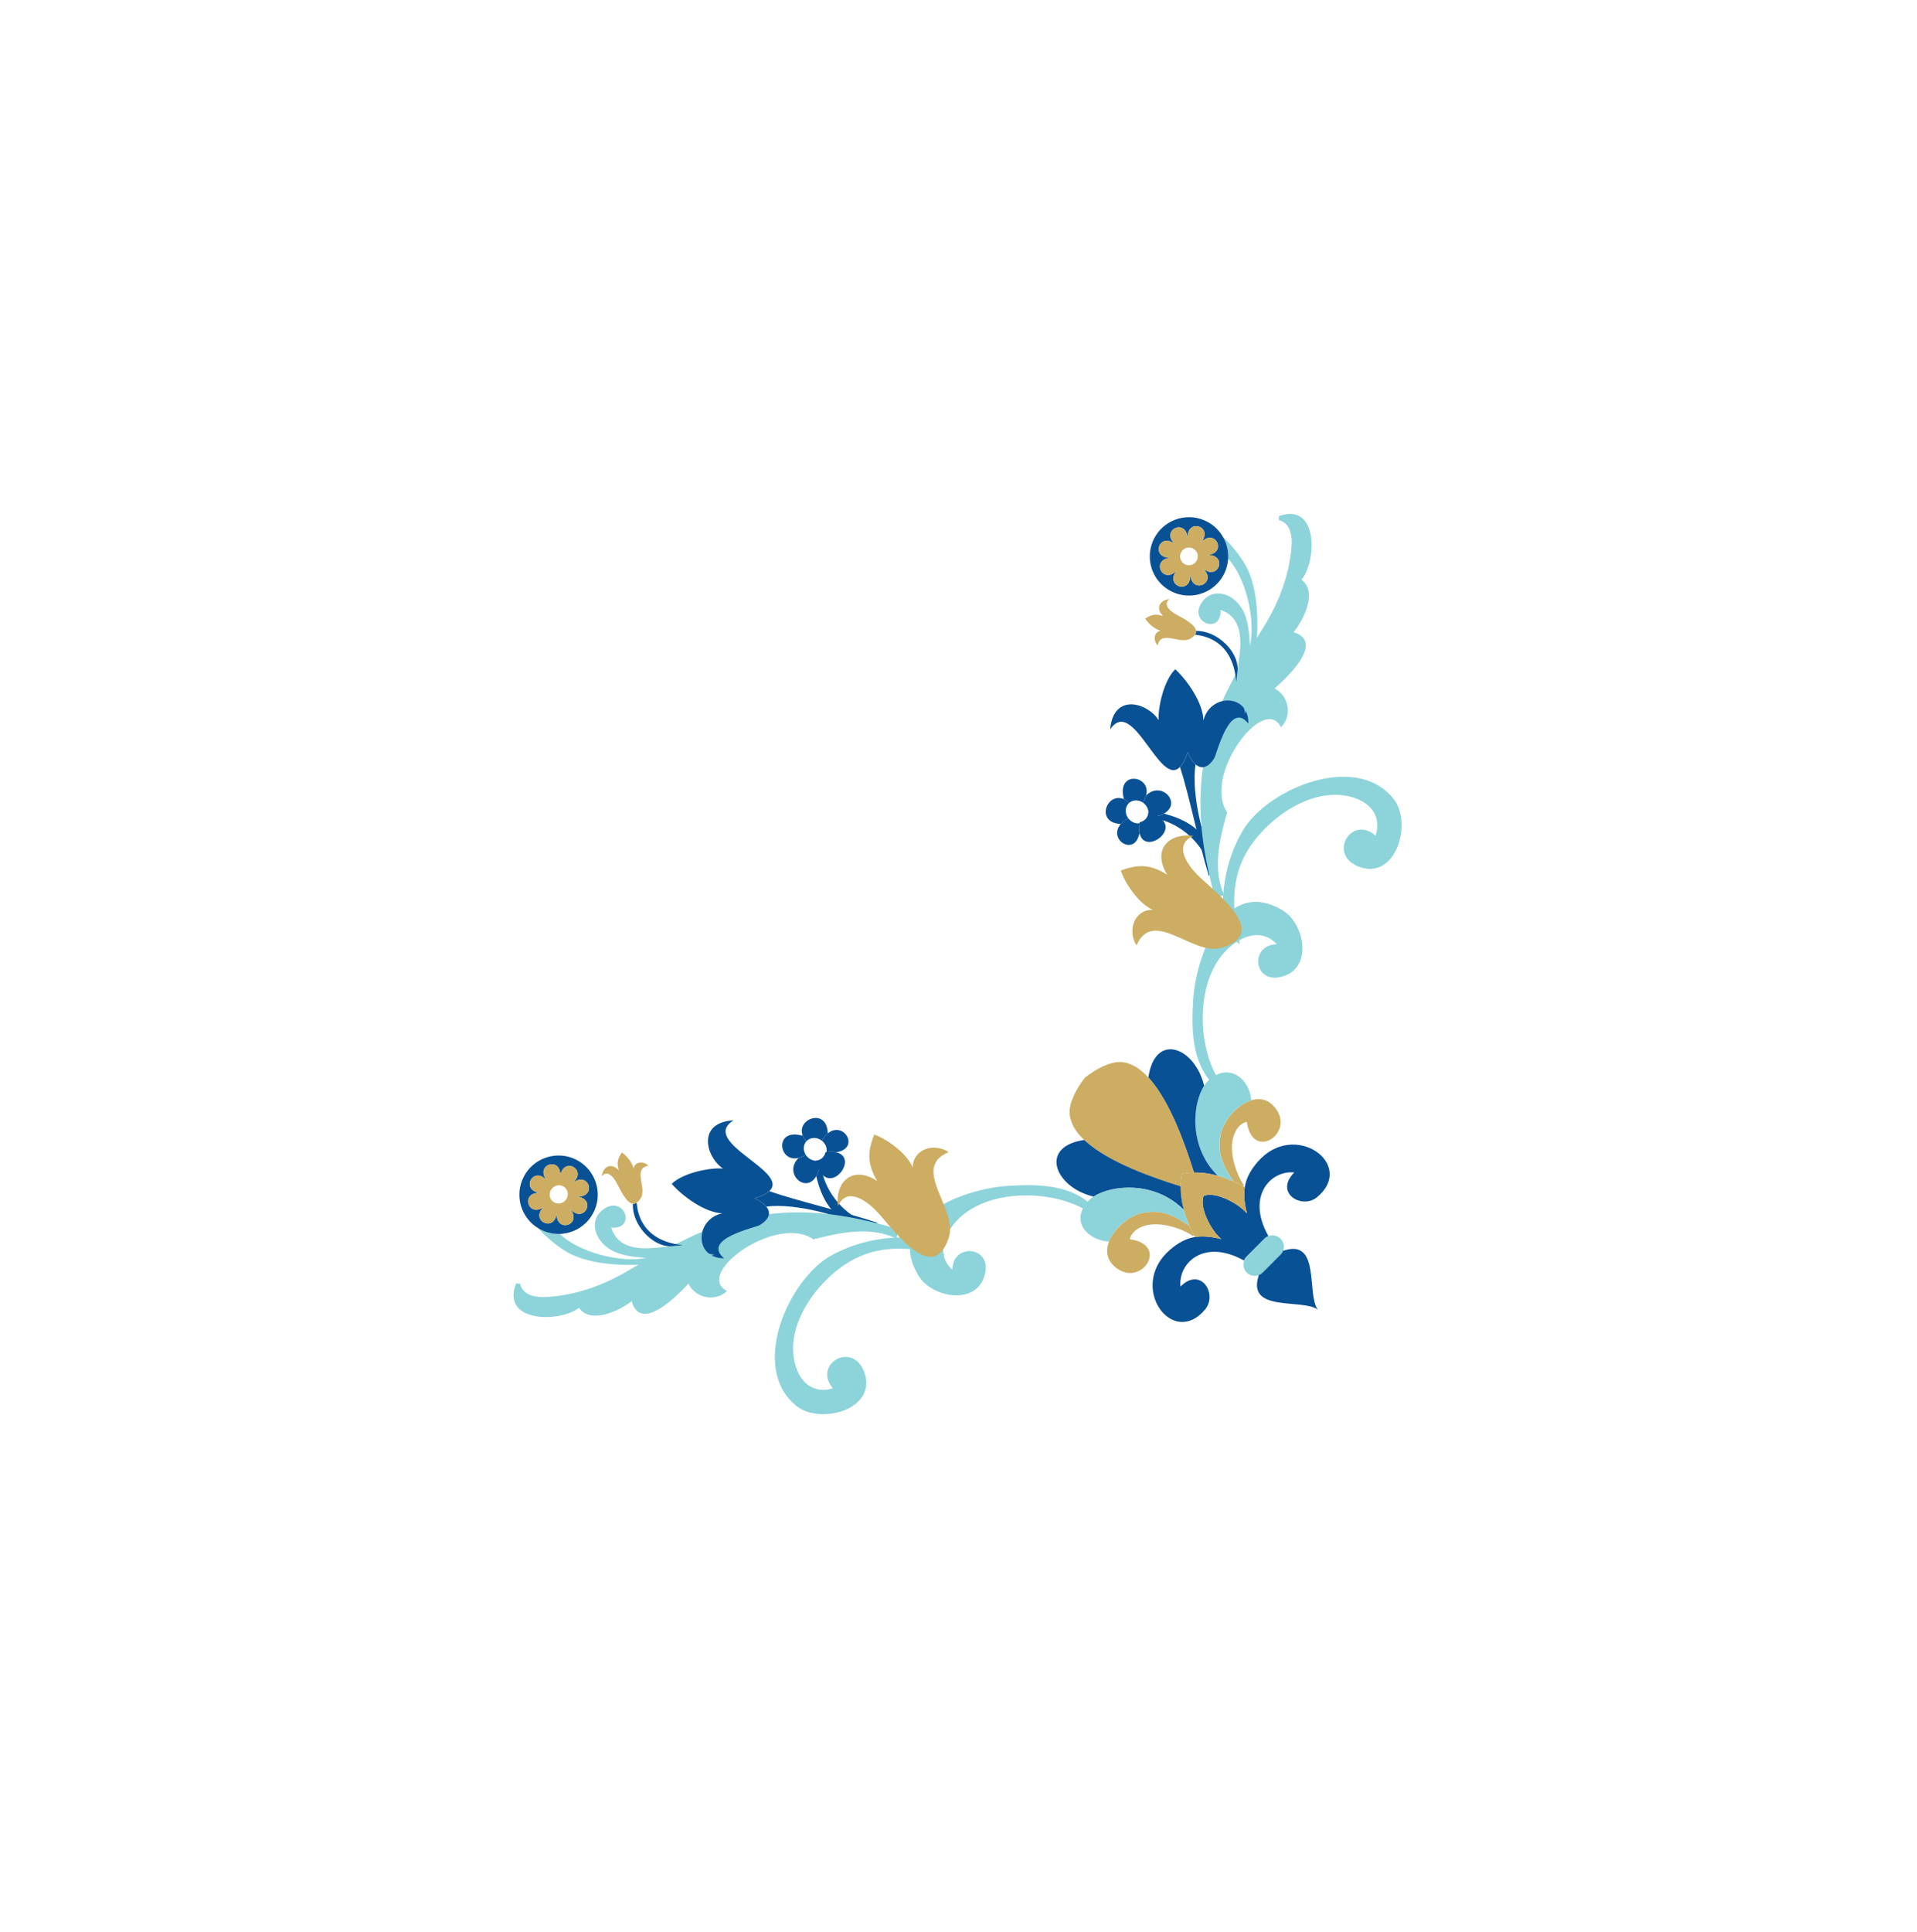 <svg width="129" height="130" viewBox="0 0 129 130" fill="none" xmlns="http://www.w3.org/2000/svg">
<g id="Group 203" filter="url(#filter0_d_3989_2572)">
<g id="Group">
<g id="Group_2">
<g id="Group_3">
<path id="Vector" d="M80.319 66.939C80.586 64.12 82.509 58.924 86.344 61.27C87.734 62.117 88.34 64.947 86.465 65.644C84.371 66.426 83.999 63.571 85.918 63.525C85.192 62.738 84.248 62.769 83.372 63.274C80.436 64.966 80.401 70.01 81.955 72.559C81.85 72.717 81.772 72.908 81.725 73.129L81.719 73.038C80.176 71.528 80.166 69.214 80.299 67.171C80.304 67.097 80.309 67.019 80.319 66.939Z" fill="#8DD4DA"/>
</g>
<g id="Group_4">
<path id="Vector_2" d="M67.481 79.813C67.561 79.803 67.639 79.798 67.714 79.793C69.754 79.652 72.073 79.655 73.585 81.196L73.59 81.221C73.403 81.272 73.242 81.343 73.108 81.435C70.553 79.887 65.508 79.934 63.824 82.878C63.321 83.755 63.293 84.7 64.082 85.424C64.123 83.505 66.978 83.868 66.205 85.966C65.511 87.841 62.681 87.245 61.83 85.858C59.474 82.025 64.665 80.087 67.481 79.813Z" fill="#8DD4DA"/>
</g>
</g>
<g id="Group_5">
<path id="Vector_3" d="M84.204 74.025C84.814 73.836 85.443 73.968 85.916 74.679C87.019 76.334 84.271 78.104 83.9 75.472C83.614 75.529 83.289 75.762 83.075 76.256C82.626 77.293 83.108 78.857 83.698 79.734L83.655 79.814C83.427 79.686 83.199 79.572 82.973 79.472L82.988 79.441C82.075 78.148 81.949 77.292 82.145 76.306C82.319 75.422 83.238 74.32 84.204 74.025Z" fill="#CCAD62"/>
<path id="Vector_4" d="M82.234 72.18C83.231 71.966 84.109 72.861 84.201 74.018L84.201 74.025C83.235 74.32 82.315 75.422 82.14 76.304C81.942 77.292 82.071 78.148 82.983 79.439L82.968 79.471C82.615 79.312 82.262 79.186 81.916 79.093L81.92 79.083C79.965 77.134 80.233 74.24 81.036 73.028C81.111 72.916 81.189 72.818 81.272 72.738C81.403 72.61 81.533 72.504 81.666 72.42C81.86 72.299 82.049 72.218 82.234 72.18Z" fill="#8DD4DA"/>
<path id="Vector_5" d="M82.183 83.361C81.543 82.838 80.669 81.263 80.999 80.456C81.805 80.124 83.381 80.995 83.905 81.634C83.745 80.966 83.677 80.397 83.766 79.855C83.861 79.288 84.121 78.757 84.621 78.179C87.091 75.306 91.281 78.335 88.632 80.542C87.608 81.394 85.723 80.258 87.096 78.881C85.529 78.724 83.857 80.437 85.329 83.117L85.346 83.167C85.253 83.204 85.167 83.26 85.092 83.335L83.886 84.544C83.812 84.619 83.755 84.706 83.719 84.799L83.667 84.781C80.983 83.316 79.276 84.995 79.438 86.558C80.809 85.182 81.951 87.061 81.101 88.09C78.901 90.743 75.861 86.561 78.729 84.085C79.304 83.585 79.839 83.321 80.402 83.226C80.948 83.135 81.516 83.201 82.183 83.361Z" fill="#095195"/>
<path id="Vector_6" d="M77.277 72.488C77.686 69.657 79.985 70.295 80.841 72.451C80.913 72.629 80.973 72.818 81.023 73.018L81.041 73.029C80.24 74.239 79.969 77.135 81.925 79.084L81.921 79.094C81.379 78.945 80.852 78.875 80.343 78.885L80.343 78.876C79.862 77.366 78.809 74.148 77.274 72.488L77.276 72.486L77.277 72.488Z" fill="#095195"/>
<path id="Vector_7" d="M75.412 71.448C76.095 71.485 76.718 71.883 77.274 72.488C78.808 74.15 79.862 77.366 80.343 78.876L80.343 78.886C80.079 78.891 79.819 78.918 79.568 78.967L79.528 78.973C79.477 79.241 79.449 79.519 79.446 79.805L79.42 79.805C77.887 79.32 74.602 78.255 72.958 76.693C72.387 76.153 72.013 75.552 71.976 74.897C71.94 74.213 72.416 73.25 73.015 72.496C73.768 71.894 74.728 71.414 75.412 71.448Z" fill="#CCAD62"/>
<path id="Vector_8" d="M83.715 79.847L83.768 79.857C83.679 80.396 83.745 80.966 83.907 81.636C83.383 80.997 81.805 80.128 81.001 80.458C80.671 81.265 81.544 82.84 82.185 83.363C81.517 83.201 80.948 83.139 80.409 83.229L80.399 83.176C80.387 83.154 80.376 83.136 80.366 83.116C80.237 82.889 80.124 82.659 80.025 82.432C79.869 82.076 79.745 81.724 79.651 81.374C79.508 80.836 79.441 80.311 79.445 79.807C79.448 79.521 79.476 79.243 79.527 78.975L79.567 78.968C79.818 78.92 80.075 78.894 80.341 78.888C80.85 78.877 81.377 78.948 81.92 79.096C82.266 79.189 82.617 79.317 82.971 79.474C83.198 79.573 83.426 79.688 83.654 79.816C83.675 79.824 83.697 79.835 83.715 79.847Z" fill="#CCAD62"/>
<path id="Vector_9" d="M85.634 83.112C85.828 83.113 86.021 83.186 86.171 83.335C86.386 83.55 86.445 83.857 86.35 84.125C86.317 84.228 86.256 84.326 86.174 84.408L84.969 85.617C84.887 85.699 84.789 85.76 84.686 85.794C84.419 85.889 84.111 85.831 83.896 85.617C83.675 85.396 83.618 85.074 83.727 84.801C83.763 84.707 83.82 84.621 83.895 84.546L85.1 83.337C85.175 83.262 85.261 83.205 85.354 83.169C85.441 83.132 85.537 83.112 85.634 83.112Z" fill="#8DD4DA"/>
<path id="Vector_10" d="M86.389 84.137C88.879 83.315 87.908 87.09 88.677 88.109C87.654 87.344 83.884 88.324 84.698 85.832L84.685 85.792C84.79 85.757 84.886 85.697 84.967 85.615L86.173 84.406C86.256 84.323 86.316 84.227 86.349 84.123L86.389 84.137Z" fill="#095195"/>
<path id="Vector_11" d="M79.42 79.805L79.447 79.805C79.441 80.307 79.51 80.834 79.653 81.373L79.638 81.378C77.683 79.428 74.784 79.712 73.574 80.518L73.562 80.5C73.368 80.452 73.185 80.393 73.008 80.323C70.832 79.471 70.122 77.109 72.958 76.693L72.96 76.691C74.602 78.255 77.888 79.32 79.42 79.805Z" fill="#095195"/>
<path id="Vector_12" d="M72.729 81.715C72.759 81.555 72.822 81.392 72.92 81.224C73.011 81.07 73.13 80.913 73.283 80.757C73.363 80.673 73.461 80.595 73.572 80.52C74.782 79.713 77.681 79.43 79.636 81.379L79.651 81.374C79.745 81.724 79.868 82.076 80.025 82.431L79.989 82.448C78.694 81.539 77.837 81.415 76.851 81.615C76.013 81.782 74.977 82.625 74.627 83.538L74.619 83.533C73.47 83.447 72.549 82.665 72.729 81.715Z" fill="#8DD4DA"/>
<path id="Vector_13" d="M79.99 82.447L80.027 82.43C80.125 82.657 80.24 82.885 80.367 83.114L80.287 83.158C79.409 82.57 77.843 82.092 76.808 82.544C76.314 82.759 76.08 83.087 76.026 83.372C78.66 83.737 76.898 86.487 75.239 85.39C74.471 84.88 74.376 84.191 74.627 83.538C74.979 82.627 76.015 81.784 76.851 81.615C77.839 81.413 78.694 81.539 79.99 82.447Z" fill="#CCAD62"/>
</g>
</g>
<path id="Vector_14" d="M58.749 82.85L58.71 82.852C56.878 81.829 53.554 80.921 51.573 81.176L51.57 81.18C51.397 80.967 51.113 80.779 50.792 80.635L50.804 80.613C51.288 80.463 51.602 80.3 51.784 80.127L51.817 80.156C53.606 80.782 56.874 81.542 59.031 82.26L59.037 82.267C58.822 82.436 58.737 82.639 58.749 82.85Z" fill="#095195"/>
<path id="Vector_15" d="M58.064 82.684C55.877 82.056 55.268 80.497 54.932 79.163L54.914 79.152C54.996 79.014 55.069 78.841 55.124 78.63L55.149 78.62C55.218 78.781 55.296 78.907 55.379 79.005L55.366 79.017C55.773 80.551 57.135 82.058 58.9 82.444C58.715 82.516 58.543 82.605 58.381 82.711C58.276 82.699 58.171 82.693 58.064 82.684Z" fill="#095195"/>
<path id="Vector_16" d="M54.963 83.324C54.89 83.341 54.817 83.361 54.742 83.383C52.293 81.65 46.649 85.674 48.922 86.857C48.24 87.511 47.175 87.389 46.593 86.754C46.521 86.678 46.458 86.595 46.405 86.504C46.377 86.457 46.35 86.409 46.327 86.36C45.963 86.755 45.203 87.54 44.446 88.01C44.033 88.268 43.62 88.43 43.271 88.381C43.03 88.35 42.823 88.218 42.67 87.948C42.604 87.839 42.55 87.707 42.505 87.544C42.411 87.618 42.298 87.698 42.175 87.778C41.348 88.31 39.97 88.86 39.198 88.242C39.113 88.171 39.035 88.088 38.967 87.989C37.685 88.979 33.834 88.991 34.675 86.484C34.683 86.462 34.705 86.415 34.735 86.354C34.822 86.362 34.91 86.361 34.998 86.364C35.092 86.803 35.483 87.358 36.897 87.252C38.762 87.114 40.493 86.527 42.218 85.516C42.253 85.497 45.327 83.657 47.286 82.857C51.851 80.992 55.962 81.334 60.477 82.709C60.42 82.92 60.364 83.13 60.32 83.332C58.687 82.518 56.71 82.88 54.963 83.324Z" fill="#8DD4DA"/>
<path id="Vector_17" d="M50.801 80.612L50.789 80.633C51.112 80.776 51.394 80.966 51.567 81.178C51.864 81.54 51.839 81.979 51.141 82.411C50.839 82.598 47.165 83.345 48.728 84.656C46.695 84.662 46.761 82.025 48.604 81.63C47.443 81.585 45.961 80.509 45.202 79.649C45.963 78.885 47.892 78.529 48.652 78.623C47.485 77.816 46.883 75.52 49.36 75.372C47.023 76.842 53.184 78.798 51.78 80.122C51.599 80.298 51.285 80.462 50.801 80.612Z" fill="#095195"/>
<path id="Vector_18" d="M55.618 77.549C55.672 77.288 55.581 76.994 55.358 76.786C55.339 76.77 55.322 76.753 55.301 76.738L55.303 76.735C55.438 76.511 55.579 76.348 55.722 76.236C56.771 75.401 57.881 77.214 56.33 77.512L56.327 77.526C56.159 77.488 55.947 77.477 55.694 77.497L55.618 77.549Z" fill="#095195"/>
<path id="Vector_19" d="M55.302 76.739C54.98 76.485 54.529 76.497 54.27 76.776L54.215 76.726C54.119 76.608 54.054 76.491 54.013 76.379C53.593 75.25 55.631 74.53 55.698 76.203L55.725 76.235C55.58 76.35 55.439 76.513 55.306 76.734L55.302 76.739Z" fill="#095195"/>
<path id="Vector_20" d="M54.92 78.14L54.916 78.08C55.089 78.068 55.253 77.994 55.374 77.862C55.46 77.77 55.514 77.657 55.54 77.54L55.618 77.49C55.872 77.47 56.081 77.482 56.251 77.519C57.712 77.841 56.193 80.029 55.304 78.994C55.221 78.896 55.143 78.77 55.074 78.609C55.016 78.479 54.965 78.321 54.92 78.14Z" fill="#095195"/>
<path id="Vector_21" d="M54.27 76.776C54.042 77.022 54.032 77.397 54.221 77.691L54.164 77.73C54.011 77.817 53.87 77.874 53.736 77.904C52.373 78.234 52.09 75.877 53.969 76.402L54.014 76.381C54.055 76.493 54.12 76.61 54.215 76.728L54.27 76.776Z" fill="#095195"/>
<path id="Vector_22" d="M54.219 77.692C54.259 77.755 54.306 77.811 54.362 77.864C54.543 78.031 54.775 78.108 54.991 78.09L54.995 78.149C55.04 78.33 55.091 78.489 55.149 78.618L55.125 78.628C55.067 78.84 54.997 79.013 54.914 79.15C54.203 80.34 52.696 78.924 53.737 77.907L53.737 77.905C53.87 77.874 54.012 77.818 54.164 77.73L54.219 77.692Z" fill="#095195"/>
<path id="Vector_23" d="M46.801 83.695L46.794 83.696C46.51 83.716 46.228 83.739 45.944 83.765C45.672 83.789 45.398 83.816 45.126 83.845C44.85 83.874 44.576 83.903 44.3 83.933C43.025 84.069 41.58 84.02 41.131 82.594C42.898 82.712 41.981 80.287 40.546 81.404C39.563 82.168 40.063 83.652 41.373 84.226C42.005 84.504 42.812 84.576 43.483 84.63C41.705 84.987 38.894 84.22 37.678 83.015C37.232 83.031 36.775 82.933 36.352 82.708C36.314 82.687 36.275 82.667 36.239 82.645L36.239 82.647C36.811 83.306 37.743 84.065 38.497 84.412C40.086 85.147 42.35 85.19 44.061 85.014C45.601 84.856 46.508 84.783 48.064 84.416L48.065 84.407C47.593 84.362 46.907 84.159 46.801 83.695Z" fill="#8DD4DA"/>
<path id="Vector_24" d="M42.849 80.954L42.819 80.932C42.74 80.978 42.663 80.994 42.588 80.986L42.586 81.007C42.536 82.431 43.919 83.863 45.125 83.848C45.399 83.818 45.671 83.791 45.943 83.767C43.009 83.473 42.88 81.285 42.849 80.954Z" fill="#095195"/>
<path id="Vector_25" d="M42.82 80.931C42.925 80.871 43.03 80.756 43.136 80.576C43.523 79.912 42.562 78.598 43.629 78.43C43.32 78.097 42.74 78.134 42.625 78.604C42.565 78.23 42.174 77.752 41.846 77.538C41.543 77.968 41.497 78.279 41.647 78.738C41.085 78.157 40.557 78.545 40.496 79.138C40.858 78.681 41.28 79.189 41.486 79.563C41.717 79.982 42.125 80.933 42.59 80.984C42.663 80.994 42.741 80.978 42.82 80.931Z" fill="#CCAD62"/>
<path id="Vector_26" d="M37.677 83.015C38.59 82.982 39.459 82.478 39.917 81.614C40.538 80.441 40.188 79.012 39.148 78.25C39.045 78.176 38.938 78.108 38.823 78.047C38.707 77.986 38.589 77.934 38.471 77.891C37.258 77.46 35.878 77.971 35.257 79.142C34.594 80.391 35.036 81.931 36.24 82.645C36.276 82.667 36.313 82.688 36.352 82.708C36.774 82.933 37.231 83.031 37.677 83.015ZM36.399 80.265C34.944 80.126 35.896 78.332 36.826 79.459C35.896 78.332 37.837 77.736 37.698 79.191C37.837 77.736 39.632 78.688 38.504 79.618C39.631 78.688 40.227 80.63 38.772 80.491C40.227 80.63 39.276 82.424 38.345 81.298C39.276 82.424 37.334 83.02 37.472 81.565C37.335 83.02 35.539 82.069 36.667 81.138C35.539 82.068 34.945 80.126 36.399 80.265Z" fill="#095195"/>
<path id="Vector_27" d="M36.667 81.136C35.54 82.068 37.336 83.019 37.473 81.564C37.336 83.019 39.276 82.423 38.345 81.297C39.276 82.423 40.227 80.629 38.772 80.49C40.227 80.629 39.632 78.687 38.505 79.617C39.632 78.687 37.837 77.734 37.699 79.19C37.837 77.734 35.895 78.33 36.827 79.457C35.896 78.33 34.944 80.125 36.399 80.264C34.945 80.126 35.54 82.068 36.667 81.136ZM37.061 80.098C37.215 79.808 37.576 79.697 37.867 79.852C38.157 80.006 38.267 80.367 38.113 80.657C37.959 80.947 37.599 81.058 37.307 80.904C37.017 80.749 36.906 80.389 37.061 80.098Z" fill="#CCAD62"/>
<path id="Vector_28" d="M37.334 80.863C37.625 81.017 37.986 80.906 38.14 80.615C38.294 80.325 38.183 79.965 37.894 79.811C37.603 79.657 37.242 79.767 37.088 80.057C36.934 80.347 37.043 80.708 37.334 80.863Z" fill="white"/>
<path id="Vector_29" d="M63.088 83.509C60.684 82.963 58.083 83.269 55.921 84.474C55.774 84.556 55.625 84.65 55.479 84.755C53.91 85.883 52.49 88.234 52.196 90.477C51.993 92.047 52.337 93.564 53.564 94.569C55.184 95.9 59.069 94.827 58.161 92.318C57.386 90.185 54.665 91.774 56.05 93.404C54.87 93.769 53.988 93.137 53.61 92.104C52.617 89.393 54.884 86.261 57.13 84.905C59.09 83.722 61.175 83.887 63.27 84.383C63.372 84.406 63.476 84.435 63.578 84.46C63.355 84.176 63.191 83.851 63.088 83.509Z" fill="#8DD4DA"/>
<path id="Vector_30" d="M59.121 81.629C59.95 82.545 61.534 84.695 62.731 84.55C62.926 84.527 63.113 84.441 63.282 84.279C63.508 84.067 63.706 83.715 63.864 83.197C64.446 81.302 61.259 78.567 63.84 77.514C62.869 76.859 61.433 77.294 61.419 78.543C61.253 78.134 60.899 77.717 60.48 77.347C59.969 76.895 59.355 76.515 58.832 76.327C58.475 77.212 58.409 77.875 58.62 78.561C58.71 78.85 58.844 79.144 59.038 79.459C57.283 78.333 56.184 79.616 56.381 81.145C57.024 79.783 58.38 80.812 59.121 81.629Z" fill="#CCAD62"/>
<path id="Vector_31" d="M81.942 58.651L81.945 58.612C80.969 56.755 80.146 53.408 80.451 51.434L80.455 51.431C80.246 51.252 80.065 50.965 79.93 50.639L79.908 50.651C79.746 51.131 79.574 51.441 79.397 51.619L79.425 51.653C80.005 53.457 80.681 56.743 81.344 58.918L81.351 58.923C81.526 58.713 81.731 58.633 81.942 58.651Z" fill="#095195"/>
<path id="Vector_32" d="M81.794 57.962C81.221 55.759 79.679 55.112 78.354 54.742L78.343 54.723C78.204 54.802 78.029 54.87 77.816 54.92L77.805 54.944C77.965 55.018 78.088 55.099 78.184 55.184L78.196 55.171C79.72 55.617 81.191 57.017 81.532 58.792C81.609 58.609 81.703 58.439 81.812 58.28C81.804 58.175 81.8 58.069 81.794 57.962Z" fill="#095195"/>
<path id="Vector_33" d="M82.513 54.878C82.531 54.805 82.553 54.733 82.578 54.658C80.907 52.166 85.074 46.627 86.198 48.928C86.869 48.264 86.775 47.196 86.155 46.598C86.081 46.524 86 46.459 85.91 46.403C85.863 46.375 85.816 46.346 85.767 46.322C86.172 45.968 86.975 45.228 87.465 44.484C87.733 44.077 87.906 43.669 87.866 43.319C87.841 43.077 87.714 42.866 87.448 42.707C87.341 42.638 87.21 42.58 87.049 42.531C87.125 42.439 87.208 42.329 87.291 42.207C87.844 41.394 88.429 40.031 87.831 39.244C87.763 39.156 87.681 39.077 87.584 39.006C88.606 37.75 88.716 33.9 86.189 34.677C86.166 34.684 86.118 34.705 86.057 34.734C86.062 34.821 86.06 34.908 86.06 34.996C86.497 35.102 87.042 35.507 86.9 36.918C86.714 38.779 86.083 40.494 85.028 42.193C85.008 42.227 83.091 45.253 82.242 47.191C80.26 51.708 80.498 55.825 81.757 60.374C81.969 60.322 82.18 60.272 82.384 60.234C81.612 58.58 82.024 56.613 82.513 54.878Z" fill="#8DD4DA"/>
<path id="Vector_34" d="M79.907 50.648L79.929 50.636C80.064 50.963 80.246 51.249 80.454 51.428C80.808 51.734 81.248 51.721 81.697 51.033C81.892 50.736 82.732 47.083 84.003 48.679C84.061 46.647 81.423 46.645 80.981 48.477C80.966 47.316 79.928 45.806 79.088 45.026C78.304 45.767 77.9 47.687 77.974 48.449C77.197 47.261 74.917 46.601 74.706 49.074C76.235 46.775 78.033 52.983 79.392 51.614C79.573 51.438 79.745 51.128 79.907 50.648Z" fill="#095195"/>
<path id="Vector_35" d="M76.721 55.385C76.46 55.432 76.168 55.334 75.965 55.105C75.95 55.085 75.934 55.068 75.919 55.047L75.916 55.048C75.689 55.178 75.522 55.315 75.406 55.455C74.546 56.482 76.33 57.638 76.667 56.096L76.681 56.092C76.647 55.923 76.641 55.712 76.668 55.459L76.721 55.385Z" fill="#095195"/>
<path id="Vector_36" d="M75.921 55.049C75.675 54.721 75.699 54.27 75.984 54.018L75.935 53.962C75.82 53.863 75.704 53.795 75.594 53.752C74.476 53.303 73.704 55.321 75.374 55.431L75.406 55.459C75.524 55.317 75.691 55.18 75.915 55.053L75.921 55.049Z" fill="#095195"/>
<path id="Vector_37" d="M77.33 54.703L77.271 54.698C77.255 54.87 77.176 55.033 77.041 55.15C76.947 55.233 76.832 55.284 76.715 55.308L76.663 55.385C76.637 55.638 76.643 55.847 76.676 56.018C76.96 57.487 79.187 56.024 78.175 55.109C78.079 55.023 77.955 54.943 77.796 54.869C77.667 54.807 77.511 54.752 77.33 54.703Z" fill="#095195"/>
<path id="Vector_38" d="M75.984 54.018C76.236 53.796 76.611 53.796 76.9 53.992L76.94 53.937C77.031 53.786 77.091 53.646 77.125 53.514C77.489 52.158 75.141 51.816 75.617 53.708L75.596 53.752C75.706 53.796 75.822 53.864 75.937 53.962L75.984 54.018Z" fill="#095195"/>
<path id="Vector_39" d="M76.901 53.99C76.962 54.032 77.018 54.081 77.069 54.138C77.231 54.323 77.302 54.557 77.278 54.773L77.337 54.778C77.518 54.827 77.674 54.882 77.803 54.944L77.813 54.92C78.027 54.867 78.201 54.802 78.34 54.723C79.548 54.042 78.171 52.499 77.127 53.514L77.125 53.514C77.092 53.647 77.032 53.787 76.94 53.937L76.901 53.99Z" fill="#095195"/>
<path id="Vector_40" d="M83.091 46.728L83.092 46.72C83.119 46.437 83.149 46.156 83.182 45.872C83.214 45.601 83.248 45.328 83.284 45.057C83.319 44.782 83.355 44.508 83.392 44.233C83.561 42.962 83.549 41.517 82.135 41.031C82.207 42.8 79.807 41.822 80.96 40.416C81.749 39.453 83.219 39.991 83.76 41.315C84.022 41.953 84.073 42.763 84.11 43.434C84.512 41.666 83.817 38.837 82.643 37.59C82.671 37.145 82.584 36.685 82.37 36.256C82.35 36.218 82.332 36.179 82.31 36.143L82.312 36.142C82.956 36.731 83.691 37.682 84.019 38.444C84.713 40.052 84.699 42.316 84.48 44.022C84.282 45.557 84.186 46.462 83.779 48.008L83.77 48.009C83.737 47.536 83.552 46.846 83.091 46.728Z" fill="#8DD4DA"/>
<path id="Vector_41" d="M80.451 42.708L80.43 42.678C80.478 42.6 80.496 42.523 80.49 42.447L80.512 42.447C81.936 42.432 83.332 43.852 83.286 45.057C83.25 45.33 83.216 45.602 83.185 45.873C82.966 42.932 80.782 42.747 80.451 42.708Z" fill="#095195"/>
<path id="Vector_42" d="M80.43 42.678C80.367 42.781 80.249 42.883 80.066 42.985C79.393 43.354 78.104 42.361 77.908 43.422C77.584 43.105 77.635 42.526 78.108 42.424C77.735 42.355 77.268 41.951 77.063 41.618C77.5 41.326 77.812 41.288 78.267 41.449C77.701 40.873 78.102 40.355 78.697 40.309C78.23 40.66 78.727 41.094 79.096 41.309C79.509 41.551 80.449 41.984 80.489 42.449C80.496 42.523 80.478 42.601 80.43 42.678Z" fill="#CCAD62"/>
<path id="Vector_43" d="M82.644 37.591C82.588 38.502 82.062 39.358 81.186 39.794C79.998 40.385 78.578 39.998 77.843 38.939C77.772 38.835 77.706 38.725 77.649 38.609C77.59 38.492 77.542 38.373 77.502 38.254C77.101 37.029 77.648 35.663 78.834 35.072C80.099 34.441 81.628 34.923 82.31 36.144C82.332 36.181 82.352 36.219 82.371 36.258C82.585 36.686 82.671 37.145 82.644 37.591ZM79.928 36.243C79.826 34.784 78.007 35.69 79.11 36.649C78.007 35.69 77.362 37.615 78.82 37.514C77.362 37.615 78.268 39.434 79.227 38.331C78.269 39.434 80.195 40.079 80.093 38.621C80.195 40.079 82.013 39.174 80.911 38.214C82.013 39.174 82.658 37.248 81.2 37.349C82.657 37.249 81.753 35.429 80.793 36.532C81.752 35.429 79.825 34.785 79.928 36.243Z" fill="#095195"/>
<path id="Vector_44" d="M80.791 36.533C81.751 35.43 82.656 37.249 81.198 37.349C82.656 37.249 82.011 39.174 80.909 38.214C82.011 39.174 80.193 40.079 80.091 38.621C80.193 40.079 78.267 39.434 79.225 38.331C78.267 39.434 77.361 37.616 78.819 37.514C77.361 37.616 78.006 35.69 79.109 36.649C78.005 35.691 79.824 34.784 79.926 36.243C79.824 34.786 81.751 35.43 80.791 36.533ZM79.743 36.9C79.449 37.046 79.329 37.404 79.476 37.699C79.623 37.994 79.981 38.112 80.275 37.966C80.569 37.819 80.689 37.462 80.543 37.167C80.395 36.872 80.038 36.753 79.743 36.9Z" fill="#CCAD62"/>
<path id="Vector_45" d="M82.491 63.005C82.006 60.587 82.378 57.995 83.638 55.865C83.724 55.72 83.821 55.573 83.931 55.43C85.098 53.891 87.484 52.531 89.734 52.294C91.309 52.131 92.816 52.514 93.79 53.766C95.079 55.419 93.907 59.276 91.422 58.304C89.309 57.475 90.968 54.796 92.562 56.221C92.957 55.051 92.348 54.154 91.325 53.749C88.64 52.687 85.451 54.874 84.038 57.084C82.806 59.014 82.917 61.102 83.36 63.209C83.38 63.312 83.407 63.417 83.429 63.519C83.15 63.288 82.83 63.116 82.491 63.005Z" fill="#8DD4DA"/>
<path id="Vector_46" d="M80.711 58.991C81.606 59.843 83.715 61.482 83.54 62.675C83.511 62.869 83.42 63.054 83.254 63.219C83.036 63.44 82.679 63.628 82.157 63.773C80.248 64.306 77.595 61.051 76.477 63.604C75.848 62.616 76.319 61.192 77.568 61.21C77.163 61.034 76.755 60.669 76.396 60.24C75.957 59.718 75.593 59.095 75.418 58.567C76.312 58.233 76.977 58.184 77.656 58.412C77.944 58.51 78.234 58.652 78.544 58.853C77.463 57.071 78.774 56.004 80.297 56.24C78.919 56.849 79.914 58.23 80.711 58.991Z" fill="#CCAD62"/>
</g>
<defs>
<filter id="filter0_d_3989_2572" x="0.556" y="0.574" width="127.763" height="128.57" filterUnits="userSpaceOnUse" color-interpolation-filters="sRGB">
<feFlood flood-opacity="0" result="BackgroundImageFix"/>
<feColorMatrix in="SourceAlpha" type="matrix" values="0 0 0 0 0 0 0 0 0 0 0 0 0 0 0 0 0 0 127 0" result="hardAlpha"/>
<feOffset/>
<feGaussianBlur stdDeviation="17"/>
<feComposite in2="hardAlpha" operator="out"/>
<feColorMatrix type="matrix" values="0 0 0 0 0 0 0 0 0 0 0 0 0 0 0 0 0 0 0.15 0"/>
<feBlend mode="normal" in2="BackgroundImageFix" result="effect1_dropShadow_3989_2572"/>
<feBlend mode="normal" in="SourceGraphic" in2="effect1_dropShadow_3989_2572" result="shape"/>
</filter>
</defs>
</svg>
